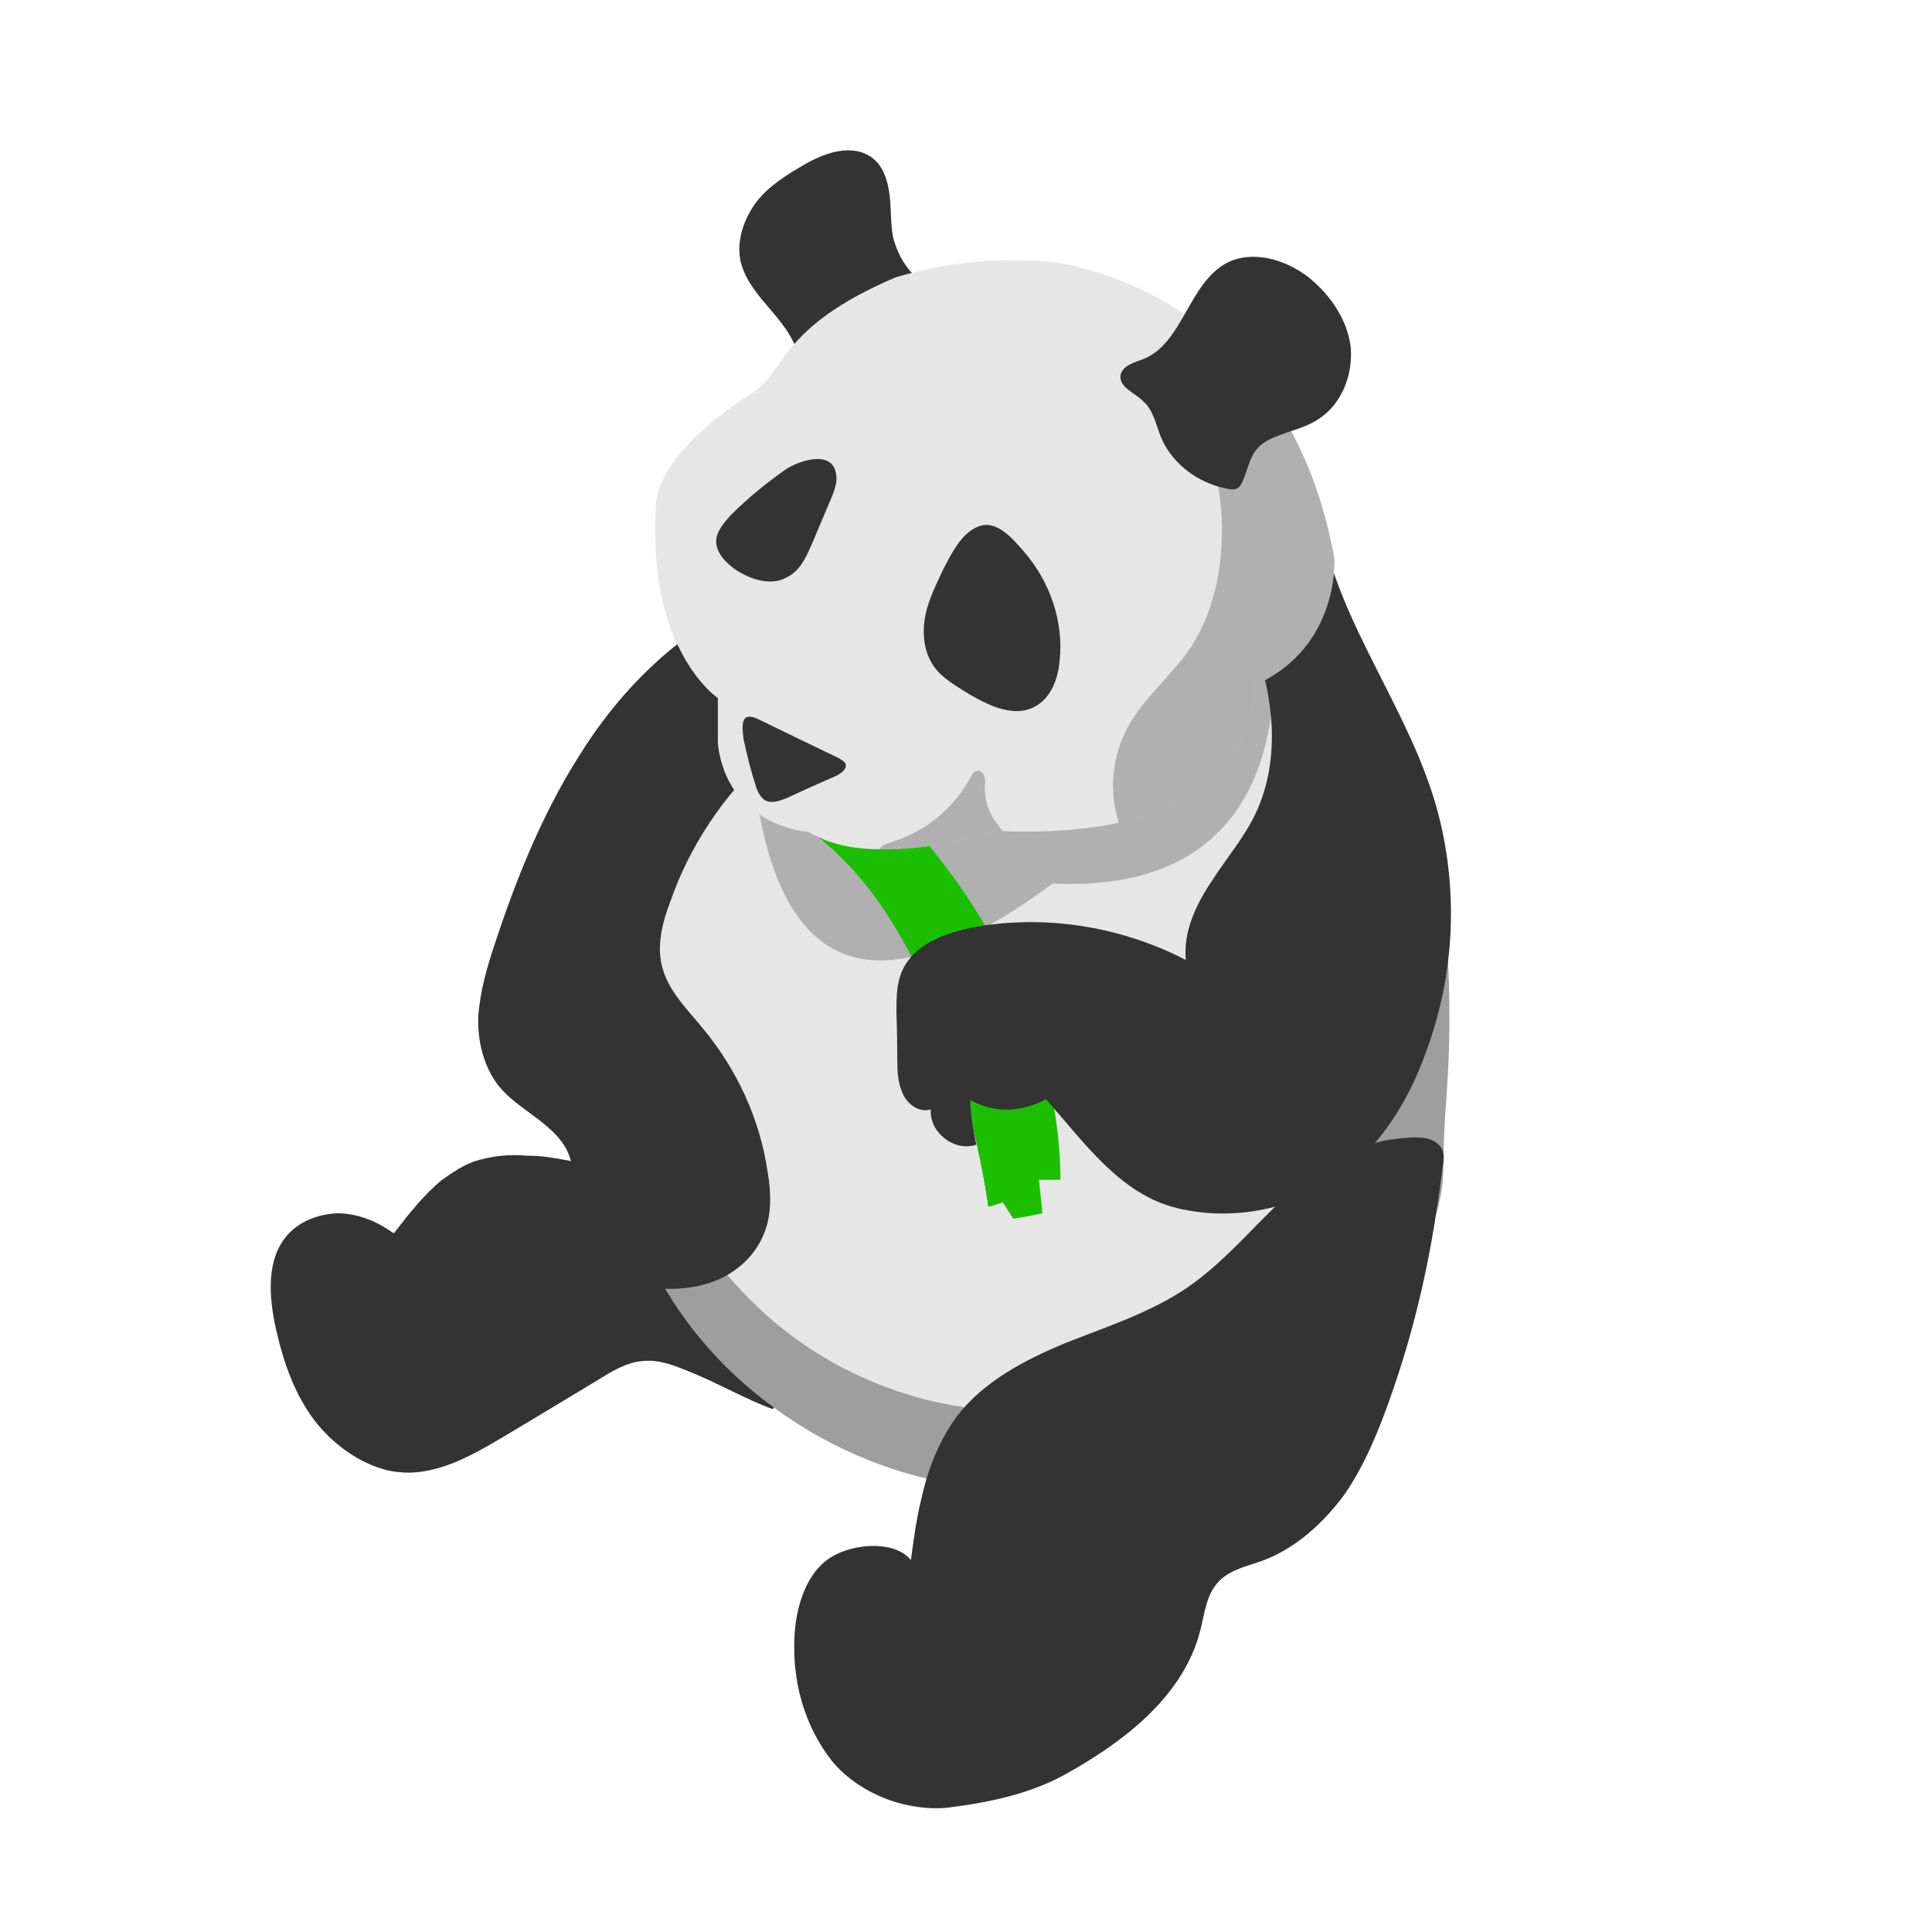 <svg version="1.2" xmlns="http://www.w3.org/2000/svg" viewBox="0 0 219 225" width="500" height="500">
	<title>panda</title>
	<style>
		.s0 { fill: #333333 } 
		.s1 { fill: #e6e6e6 } 
		.s2 { opacity: .4;mix-blend-mode: multiply;fill: #333333 } 
		.s3 { opacity: .3;mix-blend-mode: multiply;fill: #333333 } 
		.s4 { fill: #1cbf00 } 
		.s5 { mix-blend-mode: multiply;fill: #1cbf00 } 
	</style>
	<g id="&lt;Group&gt;">
		<path id="&lt;Path&gt;" class="s0" d="m29.1 154.6c0.9 4.1 2.3 8.1 4.9 11.3 2.1 2.5 4.9 4.5 8 5.3q1.3 0.3 2.7 0.3c3.9-0.1 7.4-2.1 10.8-4.1q5.7-3.4 11.3-6.8c1.6-1 3.3-2 5.1-2.1 1.8-0.2 3.6 0.5 5.3 1.2 3.3 1.3 6.5 3.2 9.8 4.4q0.1-0.1 0.1-0.2c1.1-2.2 0.4-6.1-0.1-8.3q-0.3-1.2-0.7-2.4c-0.7-2-1.6-4-2.8-5.8q-1.4-2-3.1-3.7c-2.3-2.2-4.9-4-7.7-5.4q-1.7-0.8-3.4-1.5c-2.9-1-5.9-1.7-9-2.1q-0.9-0.1-1.8-0.1c-2.2-0.2-4.3 0-6.4 0.7-1.3 0.5-2.5 1.3-3.6 2.1-2.1 1.7-3.9 4-5.6 6.2q0 0-0.1 0c-1.8-1.3-3.9-2.2-6.2-2.3-2.2 0-4.6 0.8-6.1 2.5-2.5 2.8-2.2 7.1-1.4 10.8z"/>
		<path id="&lt;Path&gt;" class="s1" d="m69 135.3q0.1 0.8 0.3 1.5c0.7 3.3 1.8 6.5 3.2 9.6 3.3 7 8.4 13 14.6 17.5 5.3 3.9 11.4 6.8 17.8 8.3q2.9 0.7 5.9 1 3.7 0.4 7.4 0.2c9.4-0.5 21-5.2 30.3-12.1 7.5-5.5 13.5-12.4 15.7-19.7q0.9-2.9 0.9-5.9c0-6.1 0.7-9.3 0.7-17.3 0-9.6-1.1-20.5-4.3-30.3-4.5-13.7-13.1-25.4-28.2-29.1-12.4-2.9-25.8 0.5-36.3 7.8-10.4 7.3-18 18.2-23 29.9-5.1 12.1-7.5 25.8-5 38.6z"/>
		<path id="&lt;Path&gt;" class="s2" d="m42 171.2q1.3 0.3 2.7 0.3c3.9-0.1 7.4-2.1 10.8-4.1q5.7-3.4 11.3-6.8c1.6-1 3.3-2 5.1-2.1 1.8-0.2 3.6 0.5 5.3 1.2 3.3 1.3 6.5 3.2 9.8 4.4q0.1-0.1 0.1-0.2c6.9 5.1 15.2 8.4 23.7 9.3 2.2-1 4-2.4 5.3-4.2 3.1-4.5-3.7-4.6-6.7-5.1-8.5-1.2-16.7-5-23.1-10.7q-1-0.9-2-1.9c-4-4-7.2-8.8-11.2-12.7q-0.2-0.2-0.4-0.3c-1.2-1.1-2.4-2.1-3.7-3q0.1 0.8 0.3 1.5c-2.9-1-5.9-1.7-9-2.1q-0.9-0.1-1.8-0.1c0.8 4.7 1.1 9.6 0.1 14.4-1.1 5.6-4 11.1-8.7 14.3-1.9 1.3-3.9 2.2-5.6 3.7-1.2 1.1-2.2 2.6-2.3 4.2z"/>
		<path id="&lt;Path&gt;" class="s0" d="m89.5 191.5c-0.1 4.9 1.4 9.8 4.4 13.6 2.3 2.8 6.1 4.8 9.8 5.3q2 0.3 3.8 0.1c4.7-0.6 9.6-1.6 13.8-4 6.8-3.8 13.6-9.1 15.5-16.7 0.5-2 0.7-4.2 2.2-5.7 1.3-1.3 3.2-1.7 4.9-2.3 3.9-1.4 7.2-4.4 9.7-7.8 2.4-3.5 4-7.5 5.4-11.5 2.4-6.8 4.1-13.8 5.2-20.9q0.4-2.4 0.7-4.8c0.2-1.9 0.7-2.9-0.9-3.9-1.3-0.8-4.1-0.3-5.6-0.1-1.9 0.4-3.7 1.1-5.4 2-1.6 0.8-3 1.8-4.4 2.9-4.7 3.9-8.4 8.9-13.4 12.3-4.3 2.9-9.3 4.5-14.1 6.4-4.8 2-9.6 4.5-12.7 8.6-1.6 2.2-2.7 4.6-3.5 7.2q-0.4 1.4-0.7 2.8c-0.5 2.1-0.8 4.4-1.1 6.6q0 0 0 0.1c-2.1-2.6-7.9-1.9-10.3 0.4-2.4 2.2-3.3 6.1-3.3 9.4z"/>
		<path id="&lt;Path&gt;" class="s2" d="m103.7 210.4q2 0.3 3.8 0.1c4.7-0.6 9.6-1.6 13.8-4 6.8-3.8 13.6-9.1 15.5-16.7 0.5-2 0.7-4.2 2.2-5.7 1.3-1.3 3.2-1.7 4.9-2.3 3.9-1.4 7.2-4.4 9.7-7.8 2.4-3.5 4-7.5 5.4-11.5 2.4-6.8 4.1-13.8 5.2-20.9q0.9-2.9 0.9-5.9c0-6.1 0.7-9.3 0.7-17.3 0-9.6-1.1-20.5-4.3-30.3-0.3 0.8-0.5 1.6-0.7 2.3q-2.4 6.7-4 13.7-1.8 7.7-2.7 15.6c-0.5 5-0.8 10.1-1.1 15.1-0.3 4.5-0.6 9-1.3 13.4-0.6 4.5-1.6 8.9-3.2 13.1-1.7 4.8-4.1 9.3-7.4 13.1-1.7 2-3.6 3.8-5 5.9-1.3 1.9-2.1 3.9-2.9 6-1.8 4.7-12.2 21.2-29.5 24.1z"/>
		<path id="&lt;Path&gt;" class="s0" d="m75.1 104.9c-1 2.6-1.7 5.4-0.9 8 0.8 2.7 2.9 4.7 4.6 6.8 4 4.8 6.7 10.6 7.6 16.8 0.4 2.3 0.5 4.9-0.4 7.1-1 2.6-3.2 4.6-5.8 5.6-2.6 1-5.5 1.1-8.2 0.6-1.9 1.4-4.8 1-6.3-0.8-1.4-1.8-1.2-4.8 0.5-6.3-2.4-2.1-1.8-5.9-3.2-8.8-1.7-3.2-5.6-4.6-7.9-7.4-1.8-2.3-2.5-5.3-2.4-8.1 0.2-2.9 1-5.7 1.9-8.4 2.5-7.6 5.5-15.1 9.8-21.9 4.2-6.8 9.9-12.8 16.9-16.7 0.8-0.4 4.5 7.9 4.7 8.7 1 2.9 2.4 6 0 8.2-4.9 4.6-8.7 10.3-10.9 16.6z"/>
		<path id="&lt;Path&gt;" class="s3" d="m120.5 38.1c0 0 20.5-9.3 26 22.5 0 0 8.3 6.3-1.7 10.7 0 0 6.6 33.1-25.2 31.6-17.6 13-31.9 14.4-34.9-13.2v-5.2c0 0-8.3-5.5-7.3-22.5 0 0-0.6-5.6 11.3-13.2 3.8-2.4 3.1-7.6 16.7-13.4 5.4-1.6 8.2 2.1 15.1 2.7z"/>
		<path id="&lt;Path&gt;" class="s3" d="m74.6 71.6c2.1 7.1 6 9.7 6 9.7v0.5c0.2-0.5 0.2-1.3 0.3-1.6q0.5-2.6 1.2-5.3c-2.2 0.8-4.9-0.1-6.4-1.9-0.3-0.5-0.6-1-1.1-1.4z"/>
		<path id="&lt;Path&gt;" class="s2" d="m103.1 181.6c1.2 0.9 4.7 3.3 6 13.2 1.2-0.1 0.5-0.6 0.6-1.8 0.9-6.4-1.2-13.2-5.5-18-0.5 2.1-0.8 4.4-1.1 6.6z"/>
		<path id="&lt;Path&gt;" class="s2" d="m42.8 143.6c0.4 0.7 0.9 1.4 1.2 1.9 1.2 2.7 1.8 5.5 1.8 8.4 0 0.4 0 0.9 0.4 1.1 0.5 0.2 1-0.4 1.2-1 0.7-2.2 0.8-4.7 0.8-7q0.2-4.8 0.3-9.6c-2.1 1.7-3.9 4-5.6 6.2q0 0-0.1 0z"/>
		<path id="&lt;Path&gt;" class="s4" d="m92.3 97.5q1.2 0.9 2.4 2.1c13.4 12.8 17.2 39.3 17.4 40.9 0 0.1 1.7-0.5 1.7-0.5l1.2 1.9 1.9-0.3 1.5-0.3-0.4-3.9h2.5c-0.1-23.3-16.8-40.6-16.8-40.6 0 0-27.2-11.4-11.4 0.7z"/>
		<path id="&lt;Path&gt;" class="s5" d="m92.3 97.5q1.2 0.9 2.4 2.1c13.4 12.8 17.2 39.3 17.4 40.9 0 0.1 1.7-0.5 1.7-0.5l1.2 1.9 1.9-0.3c-0.5-22.9-20.2-44.4-20.2-44.4 0 0-1.4 1.4-4.4 0.3z"/>
		<path id="&lt;Path&gt;" class="s0" d="m151.2 63c3.1 12.1 11.3 21.7 13.8 33.9 1.8 8.6 1.1 17.6-2 25.8-1.9 5.3-5 10.4-9.5 13.9-5.4 4.2-12.8 5.7-19.4 4.1-6.6-1.6-10.7-7.5-15.3-12.7 0 0-4.2 2.7-8.8 0.1 0 1.6 0.3 3.3 0.7 5.2-2.5 0.9-5.5-1.4-5.3-4.1-1.3 0.4-2.6-0.5-3.2-1.7-0.6-1.2-0.7-2.6-0.7-3.9q0-2.9-0.1-5.8c0-1.6 0-3.3 0.7-4.8 1.3-2.9 4.6-4.2 7.7-4.9 8.5-1.7 17.6-0.3 25.3 3.7-0.3-3.2 1.1-6.3 2.9-9 1.7-2.7 3.8-5.1 5.2-8 2.9-6.1 2.2-13.2 0-19.5z"/>
		<g id="&lt;Group&gt;">
			<g id="&lt;Group&gt;">
				<path id="&lt;Path&gt;" class="s0" d="m101 27.6c-0.3-1.6-0.2-3.3-0.4-4.9-0.2-1.6-0.7-3.3-2-4.3-2.2-1.7-5.4-0.7-7.8 0.7-2.1 1.2-4.2 2.5-5.7 4.4-1.4 1.9-2.3 4.3-1.9 6.7 0.5 2.5 2.3 4.4 3.9 6.3 1.7 2 3.2 4.2 3 6.7 0.1-0.8 7.3-3.9 8.3-4.4 2.6-1.4 5.8-2.7 8.1-4.5-0.8-0.9-2.2-1.3-3.1-2.3-1.2-1.2-2-2.8-2.4-4.4z"/>
				<path id="&lt;Path&gt;" class="s1" d="m74.6 71.6c2.1 7.1 6 9.7 6 9.7v5.3c1.1 9.7 10.6 10.3 10.6 10.3 2.3 1.4 5.2 2 8.2 2 6.6 0.2 13.3-2.1 13.3-2.1q0.6 0 1.1 0c5.4 0.2 9.9-0.2 13.5-1 16.7-3.8 15.8-16 15.8-16 10-4.4 9.3-14.8 9.3-14.8-1.3-7.1-3.6-12.7-6.5-17.3-10-15.5-26.4-17.2-26.4-17.2-6.9-0.6-12.8 0.2-18.2 1.8-13.6 5.8-12.8 11-16.6 13.4-11.9 7.6-11.3 13.2-11.3 13.2-0.3 5.3 0.2 9.5 1.2 12.7z"/>
				<path id="&lt;Path&gt;" class="s0" d="m144.6 51.3c1.9-1 4.1-1.3 5.8-2.4 2.8-1.7 4.2-5.2 3.9-8.5-0.4-3.2-2.4-6.1-4.9-8.1-2.7-2.1-6.5-3.2-9.5-1.7-4.5 2.4-5.1 9.3-9.7 11.2-1.1 0.4-2.5 0.8-2.7 1.9-0.2 1.4 1.6 2 2.6 3 1.2 1 1.5 2.7 2.1 4.2 1.2 2.9 3.9 5 6.8 5.8 1.9 0.5 2.3 0.5 2.9-1.1 0.7-1.8 0.8-3.2 2.7-4.3z"/>
				<path id="&lt;Path&gt;" class="s0" d="m120.4 77c-0.2 2.1-1 4.3-2.9 5.3-2.4 1.3-5.3-0.1-7.7-1.5-1.6-1-3.4-2-4.3-3.6-1-1.7-1.1-3.8-0.7-5.7 0.4-1.8 1.3-3.6 2.1-5.3 0.9-1.7 2.1-4.2 4.1-4.9 2.1-0.8 4 1.5 5.3 3 3 3.5 4.6 8.1 4.1 12.7z"/>
				<path id="&lt;Path&gt;" class="s0" d="m94.4 55.4c0.1 0.8-0.2 1.6-0.5 2.4q-1.1 2.6-2.2 5.2c-0.7 1.6-1.4 3.4-3 4.2-1.9 1.1-4.3 0.3-6.1-0.9-1.1-0.8-2.1-1.8-2.2-3.2 0-1.2 0.9-2.2 1.7-3.1 2-2 4.2-3.8 6.5-5.4 1.6-1 5.5-2.3 5.8 0.8z"/>
				<path id="&lt;Path&gt;" class="s0" d="m85.4 83.8q4.7 2.3 9.3 4.5c0.3 0.2 0.7 0.4 0.8 0.7 0.1 0.6-0.5 1-1 1.3q-3 1.3-6 2.7c-0.8 0.3-1.7 0.6-2.4 0.2-0.5-0.3-0.8-0.9-1-1.4q-0.9-2.8-1.5-5.7c-0.2-1.6-0.4-3.4 1.8-2.3z"/>
				<path id="&lt;Path&gt;" class="s3" d="m127.3 95.8c16.7-3.8 15.8-16 15.8-16 10-4.4 9.3-14.8 9.3-14.8-1.3-7.1-3.6-12.7-6.5-17.3q-0.6-0.5-1.3-1.1c-2.4-1.9-7.3-4.1-7.2 0.7 0.1 4.6 1.9 9.1 1.9 13.9 0.1 5.1-1 10.4-3.9 14.6-2.2 3.1-5.2 5.5-7 8.8-1.9 3.4-2.3 7.5-1.1 11.2z"/>
			</g>
			<path id="&lt;Path&gt;" class="s3" d="m99.4 98.9c6.6 0.2 13.3-2.1 13.3-2.1q0.6 0 1.1 0c-1.3-1.5-2.2-3.1-2.1-5.3 0-0.4 0.1-0.8-0.1-1.2-0.1-0.3-0.5-0.7-0.9-0.5-0.3 0-0.4 0.3-0.6 0.6-1.9 3.6-5.2 6.4-9.1 7.6-0.6 0.2-1.3 0.4-1.6 0.9z"/>
		</g>
	</g>
</svg>